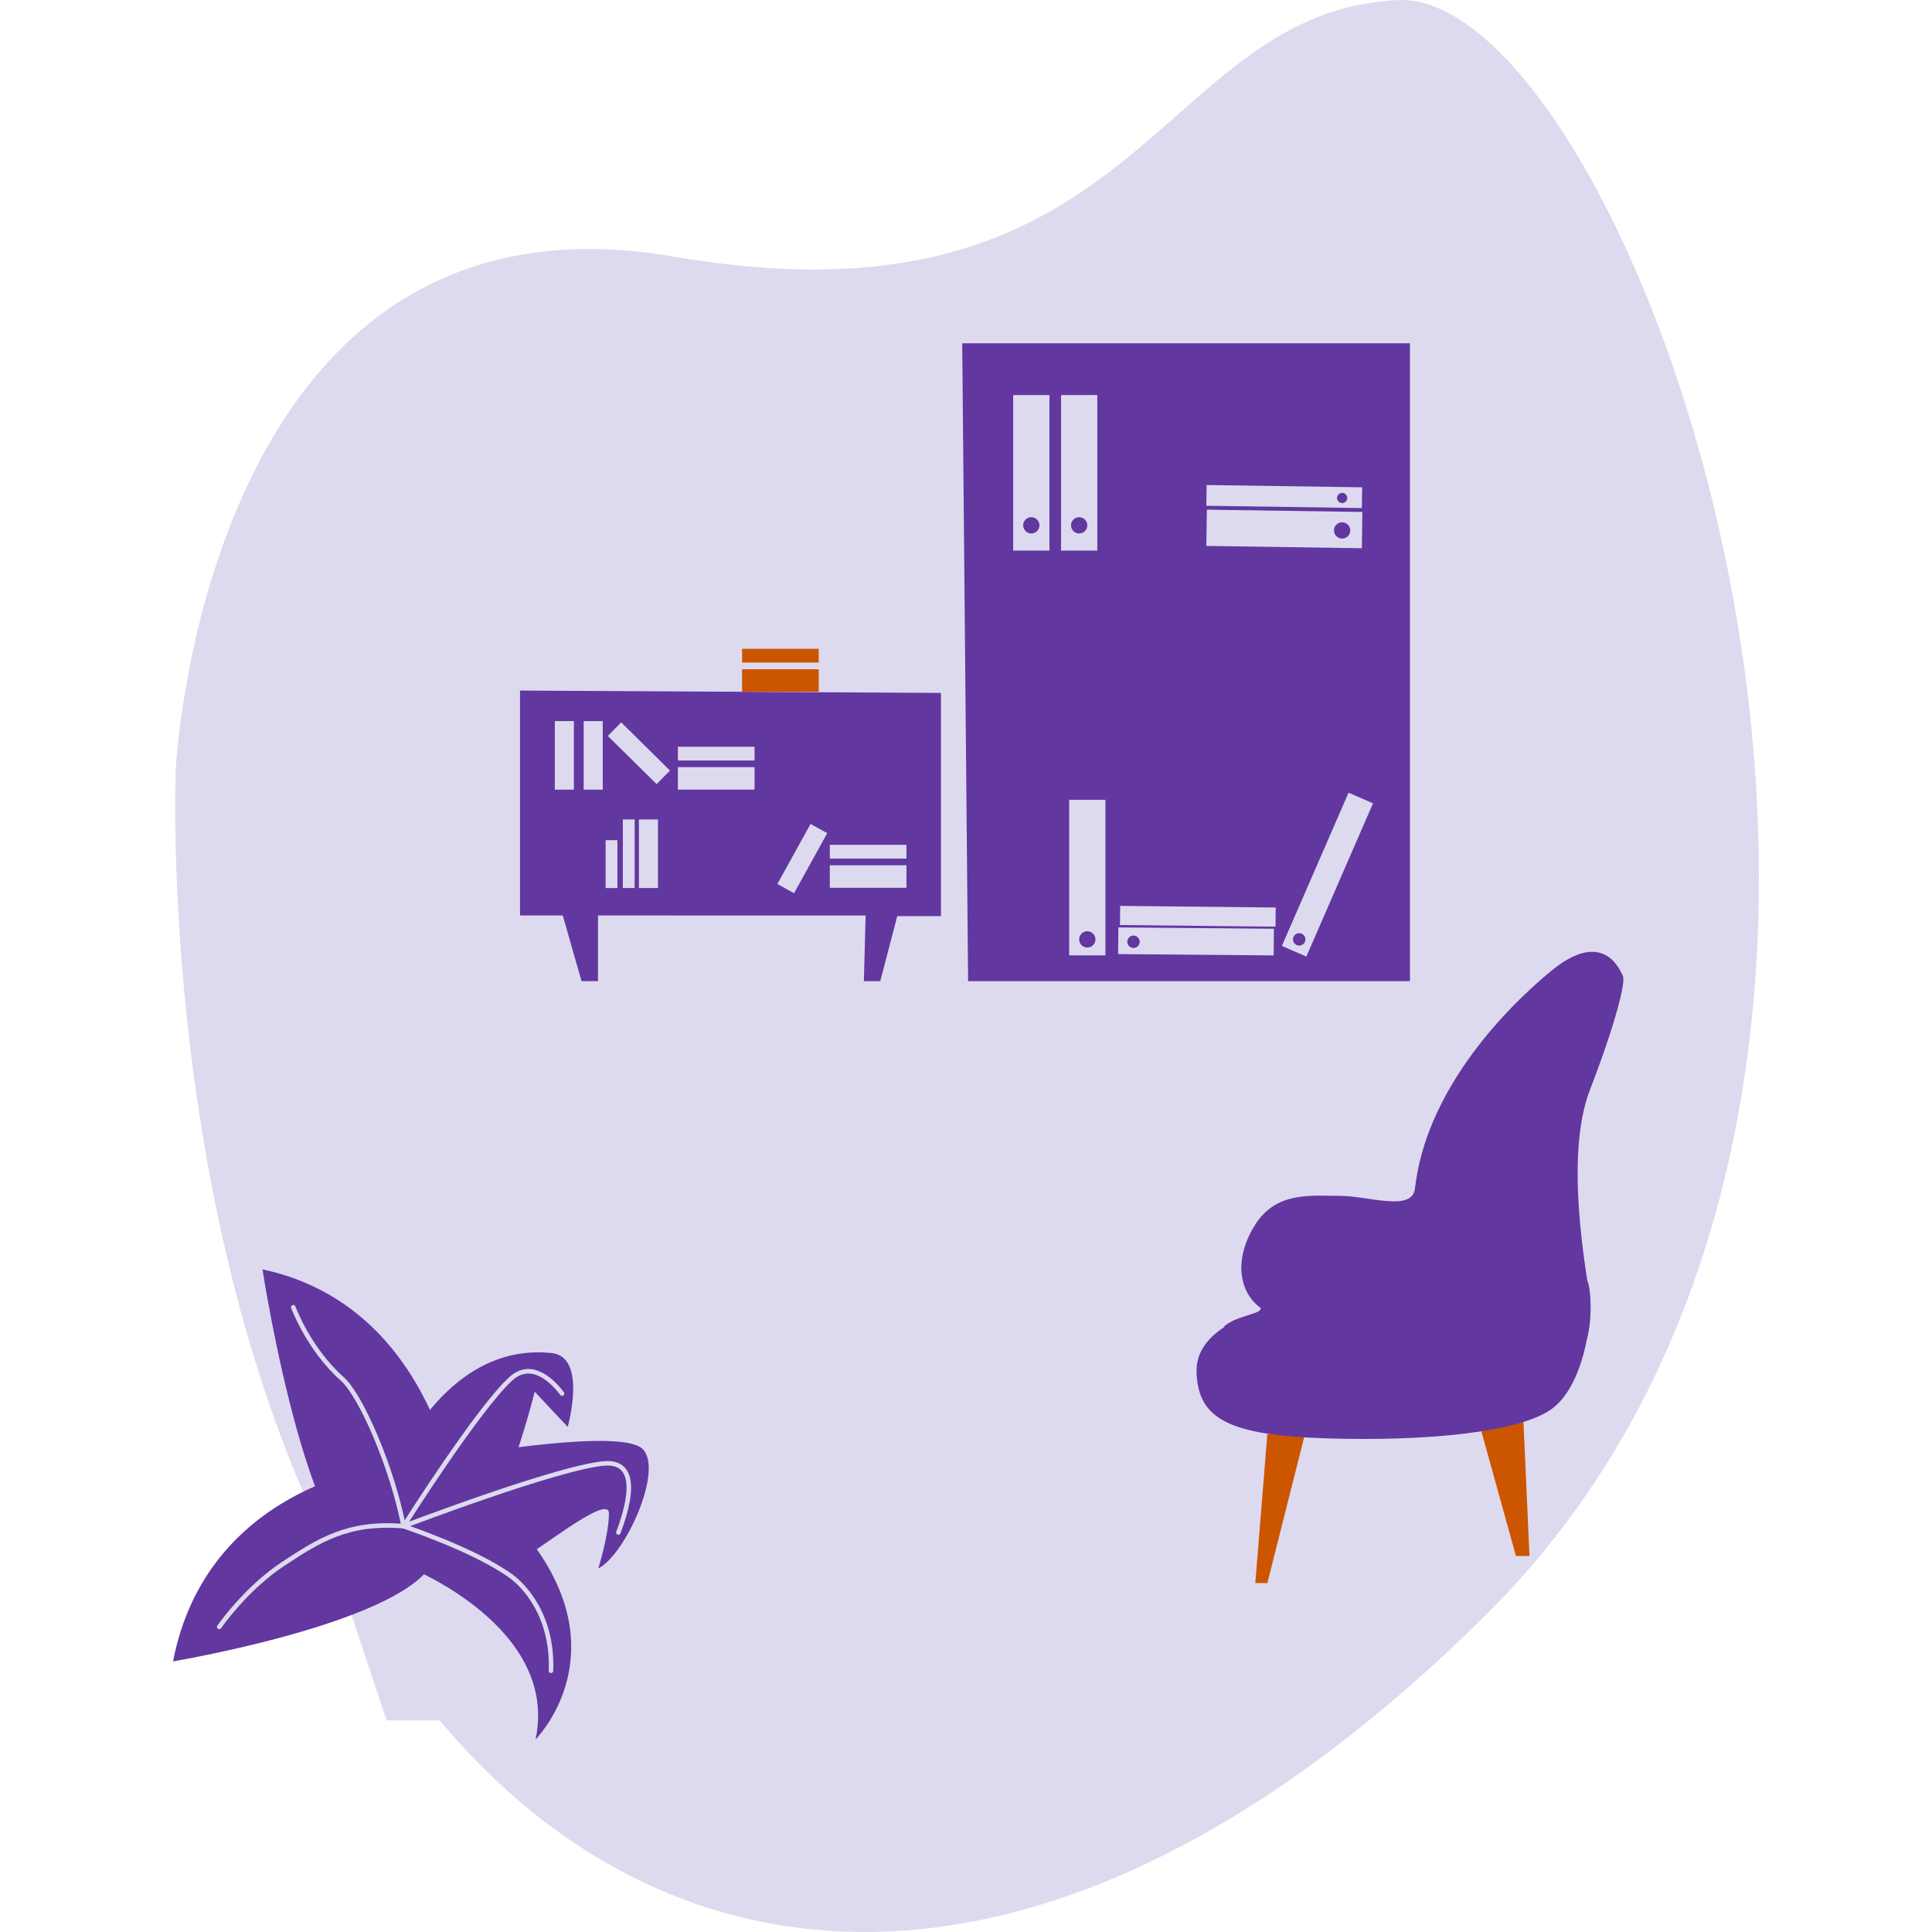 <svg id="SvgjsSvg1450" width="360" height="360" xmlns="http://www.w3.org/2000/svg" version="1.1" xmlns:xlink="http://www.w3.org/1999/xlink" xmlns:svgjs="http://svgjs.com/svgjs"><defs id="SvgjsDefs1451"></defs><g id="SvgjsG1452"><svg xmlns="http://www.w3.org/2000/svg" data-name="Background 16" viewBox="0 0 1052.71 1282.48" width="360" height="360"><path fill="#dddaef" d="M111.55 644.1s18.84-394.36 330.74-340.58 319-162.84 480.57-170.29c155.48-7.17 419.45 713.89 58.42 1071.93-309.07 306.53-586.1 249.16-735 14.34S111.55 644.1 111.55 644.1Z" transform="translate(-109.78 -133.18)" class="colorf5f5fc svgShape"></path><g data-name="Layer 4" fill="#000000" class="color000 svgShape"><path fill="#6237a0" d="M282.08 607.7v43.58h-10.94l-12.45-43.58h-28.38V458.41l279.42 1.56v148.15h-29l-11.28 43.16h-10.89l1.17-43.55-177.65-.03z" class="colorbac5f4 svgShape"></path><path fill="#6237a0" d="M245.87 473.02h246.41v57.17H245.87z" class="colorb0c0f4 svgShape"></path><path fill="#dddaef" d="M253.41 478.67h12.65v45.52h-12.65zM272.58 478.67h12.65v45.52h-12.65z" class="colore1e6fb svgShape"></path><path fill="#dddaef" d="M412.69 610.4h12.65v45.52h-12.65z" transform="rotate(-45.38 204.898 697.88)" class="colore1e6fb svgShape"></path><path fill="#dddaef" d="M335.1 495.69h50.89v9.13H335.1zM335.1 509.24h50.89v14.95H335.1z" class="colore1e6fb svgShape"></path><path fill="#6237a0" d="M245.87 538.15h246.41v57.17H245.87z" class="colorb0c0f4 svgShape"></path><path fill="#dddaef" d="M298.56 543.97h7.84v45.52h-7.84zM287.12 557.72h7.84v31.78h-7.84zM309.23 543.97h12.65v45.52h-12.65z" class="colore1e6fb svgShape"></path><path fill="#dddaef" d="M504.72 696.83h45.52v12.65h-45.52z" transform="rotate(-61.07 359.657 729.602)" class="colore1e6fb svgShape"></path><path fill="#dddaef" d="M435.95 560.82h50.89v9.13h-50.89zM435.95 574.37h50.89v14.95h-50.89z" class="colore1e6fb svgShape"></path><path fill="#cc5500" d="M377.71 430.68h50.89v9.13h-50.89zM377.71 444.23h50.89v14.95h-50.89z" class="colorfff svgShape"></path></g><path fill="#6237a0" d="M527.75 651.28h293.31v-423.4H523.85l3.9 423.4z" class="colorbac5f4 svgShape"></path><path fill="#6237a0" d="M543.58 247.49h255.93V370.3H543.58zM544.49 515.83h255.93v122.81H544.49zM544.49 382.81h255.93v122.81H544.49z" class="colorb0c0f4 svgShape"></path><path fill="#6237a0" d="M550.54 388.17h242.53v110.3H550.54z" class="colorbac5f4 svgShape"></path><path fill="#dddaef" d="M557.67 262.23h24.08v103.26h-24.08zM589.44 262.23h24.08v103.26h-24.08zM594.84 530.91h24.08v103.26h-24.08z" class="colore1e6fb svgShape"></path><path fill="#dddaef" d="M779.92 706.42h17.71v103.26h-17.71z" transform="rotate(-89.51 666.778 746.823)" class="colore1e6fb svgShape"></path><path fill="#dddaef" d="M820.61 704.93h110.94v17.71H820.61z" transform="rotate(-66.49 719.587 730.931)" class="colore1e6fb svgShape"></path><path fill="#dddaef" d="M782.39 688.66h12.71v103.26h-12.71z" transform="rotate(-89.4 667.774 729.077)" class="colore1e6fb svgShape"></path><circle cx="606.88" cy="623.57" r="5.41" fill="#6237a0" class="colorb0c0f4 svgShape"></circle><circle cx="637.54" cy="625.16" r="4.12" fill="#6237a0" class="colorb0c0f4 svgShape"></circle><circle cx="747.54" cy="623.57" r="4.12" fill="#6237a0" class="colorb0c0f4 svgShape"></circle><path fill="#dddaef" d="M835.4 432.66h24.08v103.26H835.4z" transform="rotate(-89.16 724.993 473.395)" class="colore1e6fb svgShape"></path><path fill="#dddaef" d="M840.47 411.14h13.78V514.4h-13.78z" transform="rotate(-89.16 724.916 451.877)" class="colore1e6fb svgShape"></path><circle cx="601.48" cy="348.72" r="5.41" fill="#6237a0" class="colorb0c0f4 svgShape"></circle><circle cx="776.04" cy="352.11" r="5.41" fill="#6237a0" class="colorb0c0f4 svgShape"></circle><circle cx="776.04" cy="330.56" r="3.38" fill="#6237a0" class="colorb0c0f4 svgShape"></circle><circle cx="569.71" cy="348.72" r="5.41" fill="#6237a0" class="colorb0c0f4 svgShape"></circle><path fill="#6237a0" d="M665.56 387.17h5.99v113.36h-5.99z" class="colorb0c0f4 svgShape"></path><circle cx="648.28" cy="447.8" r="4.48" fill="#6237a0" class="colorb0c0f4 svgShape"></circle><circle cx="684.86" cy="447.8" r="4.48" fill="#6237a0" class="colorb0c0f4 svgShape"></circle><g fill="#000000" class="color000 svgShape"><path fill="#cc5500" d="m726.4 1050.85 25-99h-25l-8 99h8zM868.4 949.85l28-6 4 89h-9l-23-83z" class="colorfff svgShape"></path><path fill="#6237a0" d="M834.18 1003s-46 10-45 41 21 42 87 44 126-4 148-19 28-60 26-75-17-93 0-137 24-72 22-76-13-32-48-3-83 82-90 144c-1.8 15.93-30.89 5-50 5s-42-3-56 19c-14.92 23.46-11 47 6 57Z" transform="translate(-109.78 -133.18)" class="colorbac5f4 svgShape"></path><path fill="#6237a0" d="M807.18 1014s124.83 38.36 183 18c61.13-21.42 56.13 2.09 59.52-16.64 1.82-10.06 1.22-27.12-1.07-31.83-1.65-3.38-26.29 6-49.42 14.41-42.91 15.68-126 9.07-147-5.93s-27.3-38.74-27.3-38.74-16 26.35 5.23 45.45c6.08 5.48-5.65 6.79-13.09 9.61s-9.87 5.67-9.87 5.67Z" transform="translate(-109.78 -133.18)" class="colorb0c0f4 svgShape"></path></g><g fill="#000000" class="color000 svgShape"><path fill="#dddaef" d="m110.83 1049.25 30.93 92.78h44.5l25.65-92.78-56.57-19.62-44.51 19.62z" class="colore1e6fb svgShape"></path><path fill="#6237a0" d="M248.4 1106.61S132 1120.47 109.78 1236c0 0 193.14-32.34 173.73-82.25s-35.11-47.14-35.11-47.14Z" transform="translate(-109.78 -133.18)" class="colorbac5f4 svgShape"></path><path fill="#6237a0" d="M299.31 1132.6s-14.53-132.19-130.17-156.79c0 0 33.46 219.22 83.25 196.92s46.92-40.13 46.92-40.13Z" transform="translate(-109.78 -133.18)" class="colorbac5f4 svgShape"></path><path fill="#6237a0" d="M254.57 1112.55s33.3-89 106.61-81.19c23.7 2.52 10.58 49 10.58 49L349.83 1057s-25.58 104.17-50.49 101.43-44.77-45.88-44.77-45.88Z" transform="translate(-109.78 -133.18)" class="colorbac5f4 svgShape"></path><path fill="#6237a0" d="M267.91 1174.33s98.2 39.65 82.49 113.5c0 0 52.11-52.07 1.7-125s-67.22-27.39-67.22-27.39Z" transform="translate(-109.78 -133.18)" class="colorbac5f4 svgShape"></path><path fill="#6237a0" d="M307.19 1098.5s99-17 113.91-3.8-11 70.61-29.07 79.63c0 0 7.07-22.41 7.07-36.55s-51.84 29.07-57.34 29.07-42.42-50.28-42.42-50.28Z" transform="translate(-109.78 -133.18)" class="colorbac5f4 svgShape"></path><path fill="none" stroke="#dddaef" stroke-linecap="round" stroke-linejoin="round" stroke-width="3" d="M262.78 1146.3s49.22-77.85 71.22-97.89c12.47-11.36 25.67-1.17 34 9.83M262.78 1146.3s104.13-39.74 133.82-41.7c16.83-1.11 20.75 14.14 8.77 45.9M262.78 1146.3s47.29 15.7 71.37 33.19c8.73 6.35 27.85 26.29 26.5 62.77M189.57 1000.92s10.22 27.84 32.5 47.56c12.63 11.18 33.34 59.47 40.71 97.82" transform="translate(-109.78 -133.18)" class="colorStrokefff svgStroke"></path><path fill="none" stroke="#dddaef" stroke-linecap="round" stroke-linejoin="round" stroke-width="3" d="M140.4 1213.15s17.62-25.54 42.49-41.87c23.8-15.63 43-28.06 79.89-25" transform="translate(-109.78 -133.18)" class="colorStrokefff svgStroke"></path></g></svg></g></svg>